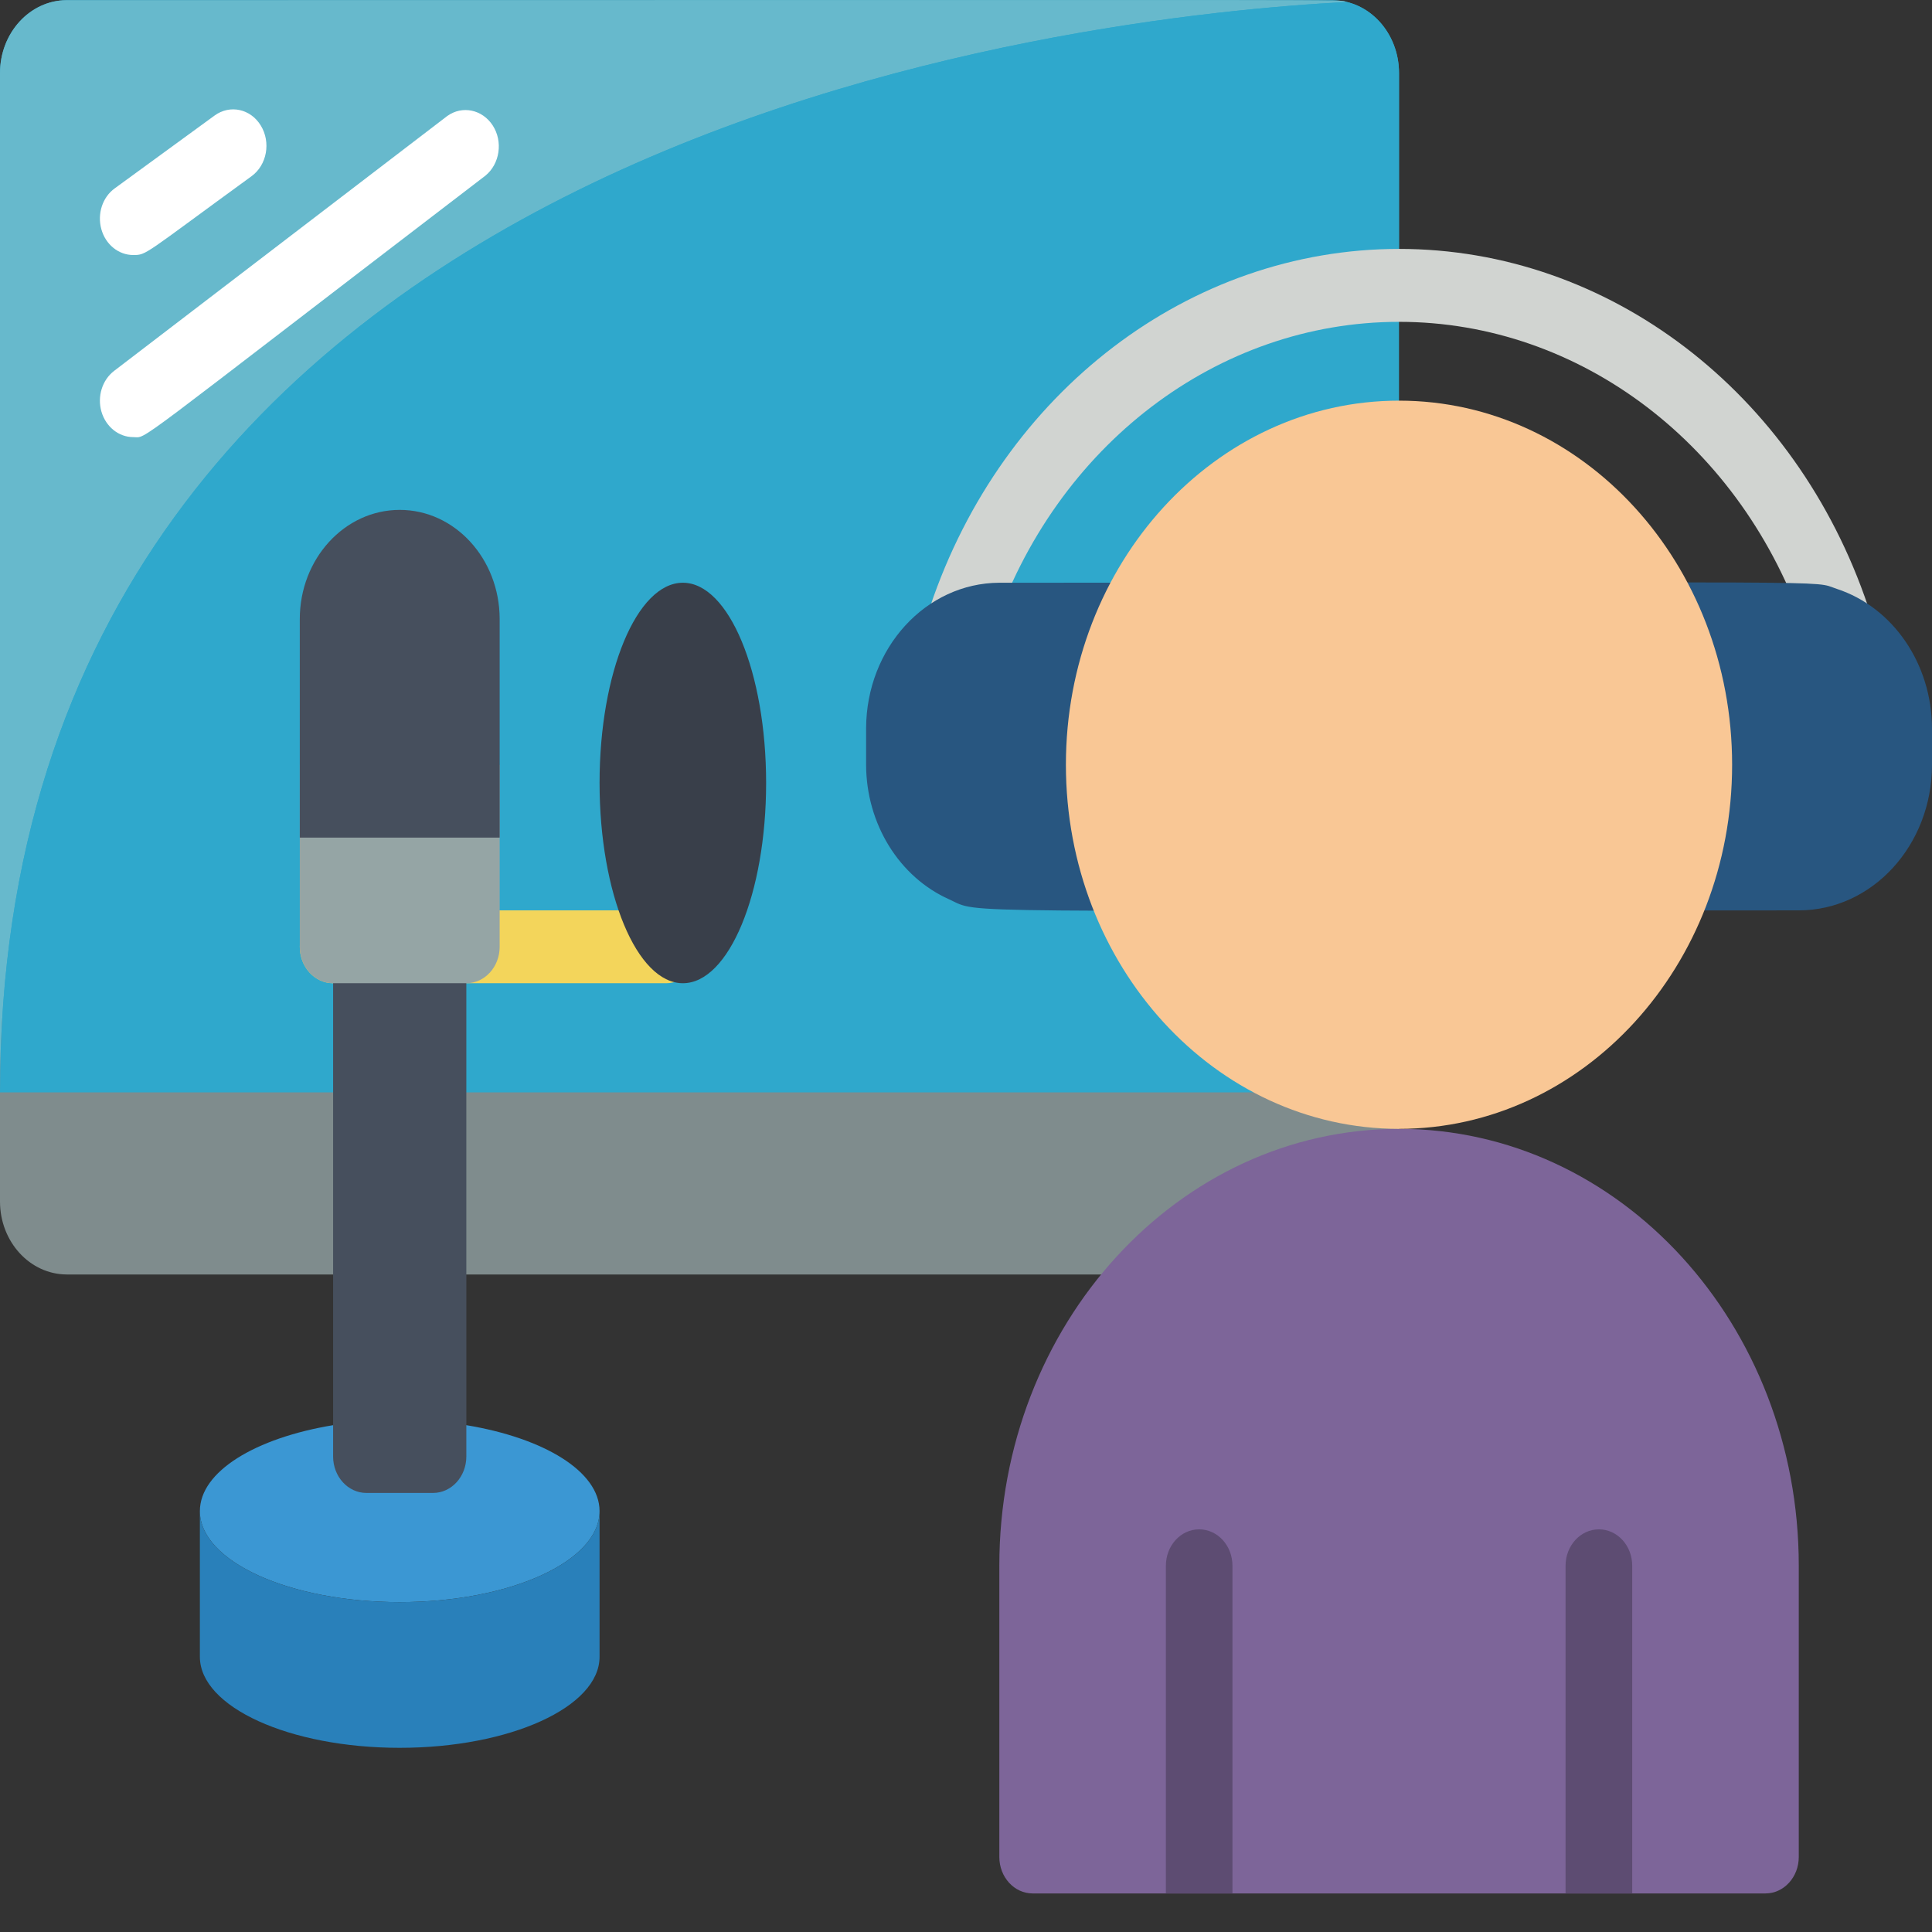 <svg width="24" height="24" viewBox="0 0 24 24" fill="none" xmlns="http://www.w3.org/2000/svg">
<rect x="0" y="0" width="24" height="24" fill="#333333" stroke="none"/>
<path d="M7.448 18.772C7.448 19.396 6.335 19.902 4.965 19.902C3.596 19.902 2.483 19.396 2.483 18.772C2.483 18.279 3.174 17.863 4.138 17.704H5.793C6.757 17.863 7.448 18.279 7.448 18.772Z" fill="#3B97D3"/>
<path d="M7.448 18.772V20.581C7.448 21.205 6.335 21.712 4.965 21.712C3.596 21.712 2.483 21.205 2.483 20.581V18.772C2.483 19.396 3.596 19.902 4.965 19.902C6.335 19.902 7.448 19.396 7.448 18.772Z" fill="#2980BA"/>
<path d="M17.379 3.168V0.907C17.378 0.408 17.008 0.004 16.552 0.002H0.828C0.371 0.004 0.001 0.408 0 0.907V13.571L17.379 3.168Z" fill="#2FA8CC"/>
<path d="M17.379 15.832H0.828C0.371 15.83 0.001 15.426 0 14.927V12.666H17.379V15.832Z" fill="#7F8C8D"/>
<path d="M16.73 0.025C13.572 0.188 0 1.581 0 13.57V0.907C0.001 0.408 0.371 0.004 0.828 0.002C17.746 0.002 16.579 -0.01 16.73 0.025Z" fill="#67B9CC"/>
<path d="M17.379 0.907V13.57H0C0 1.581 13.572 0.188 16.73 0.025C17.109 0.116 17.379 0.483 17.379 0.907V0.907Z" fill="#2FA8CC"/>
<path d="M22.817 8.143C22.643 8.143 22.488 8.025 22.428 7.847C21.649 5.534 19.634 3.998 17.38 3.998C15.125 3.998 13.11 5.534 12.332 7.847C12.252 8.081 12.015 8.201 11.8 8.115C11.586 8.029 11.476 7.769 11.555 7.534C12.453 4.866 14.778 3.092 17.38 3.092C19.982 3.092 22.307 4.866 23.206 7.534C23.252 7.673 23.234 7.828 23.157 7.95C23.079 8.071 22.952 8.143 22.817 8.143V8.143Z" fill="#D1D4D1"/>
<path d="M22.345 19.45V23.068C22.345 23.318 22.16 23.521 21.931 23.521H12.828C12.599 23.521 12.414 23.318 12.414 23.068V19.45C12.414 16.453 14.637 14.023 17.379 14.023C20.122 14.023 22.345 16.453 22.345 19.45Z" fill="#7D6599"/>
<path d="M11.793 11.173C11.17 10.896 10.761 10.235 10.759 9.5V9.048C10.762 8.05 11.501 7.243 12.414 7.239C23.263 7.239 22.483 7.206 22.817 7.315C23.517 7.545 23.998 8.248 24 9.048V9.5C24 10.499 23.259 11.309 22.345 11.309C11.542 11.309 12.197 11.358 11.793 11.173Z" fill="#285680"/>
<path d="M8.276 12.214H4.138C3.909 12.214 3.724 12.011 3.724 11.761C3.724 11.512 3.909 11.309 4.138 11.309H8.276C8.504 11.309 8.69 11.512 8.69 11.761C8.69 12.011 8.504 12.214 8.276 12.214Z" fill="#F3D55B"/>
<path d="M8.483 12.214C9.054 12.214 9.517 11.1 9.517 9.726C9.517 8.352 9.054 7.239 8.483 7.239C7.911 7.239 7.448 8.352 7.448 9.726C7.448 11.1 7.911 12.214 8.483 12.214Z" fill="#393F4A"/>
<path d="M4.138 11.761H5.793V18.093C5.793 18.343 5.608 18.546 5.379 18.546H4.552C4.323 18.546 4.138 18.343 4.138 18.093V11.761Z" fill="#464F5D"/>
<path d="M1.655 3.168C1.473 3.168 1.312 3.038 1.259 2.847C1.206 2.656 1.273 2.45 1.425 2.34L2.666 1.435C2.857 1.296 3.114 1.352 3.24 1.56C3.367 1.768 3.316 2.049 3.126 2.188C1.779 3.168 1.824 3.168 1.655 3.168Z" fill="white"/>
<path d="M1.655 5.43C1.475 5.43 1.315 5.302 1.26 5.113C1.206 4.925 1.27 4.72 1.418 4.607L5.556 1.441C5.743 1.307 5.993 1.36 6.122 1.56C6.25 1.76 6.209 2.036 6.03 2.182C1.521 5.632 1.841 5.43 1.655 5.43Z" fill="white"/>
<path d="M15.31 19.45V23.521H14.483V19.45C14.483 19.2 14.668 18.998 14.896 18.998C15.125 18.998 15.31 19.2 15.31 19.45Z" fill="#5D4C72"/>
<path d="M20.276 19.45V23.521H19.448V19.45C19.448 19.2 19.634 18.998 19.862 18.998C20.091 18.998 20.276 19.2 20.276 19.45Z" fill="#5D4C72"/>
<path d="M17.379 14.023C19.665 14.023 21.517 11.998 21.517 9.5C21.517 7.002 19.665 4.977 17.379 4.977C15.094 4.977 13.241 7.002 13.241 9.5C13.241 11.998 15.094 14.023 17.379 14.023Z" fill="#F9C795"/>
<path d="M6.207 9.5V11.761C6.207 12.011 6.022 12.214 5.793 12.214H4.138C3.909 12.214 3.724 12.011 3.724 11.761V9.5H6.207Z" fill="#95A5A5"/>
<path d="M6.207 7.691V10.405H3.724V7.691C3.724 6.942 4.28 6.334 4.966 6.334C5.651 6.334 6.207 6.942 6.207 7.691Z" fill="#464F5D"/>
</svg>

